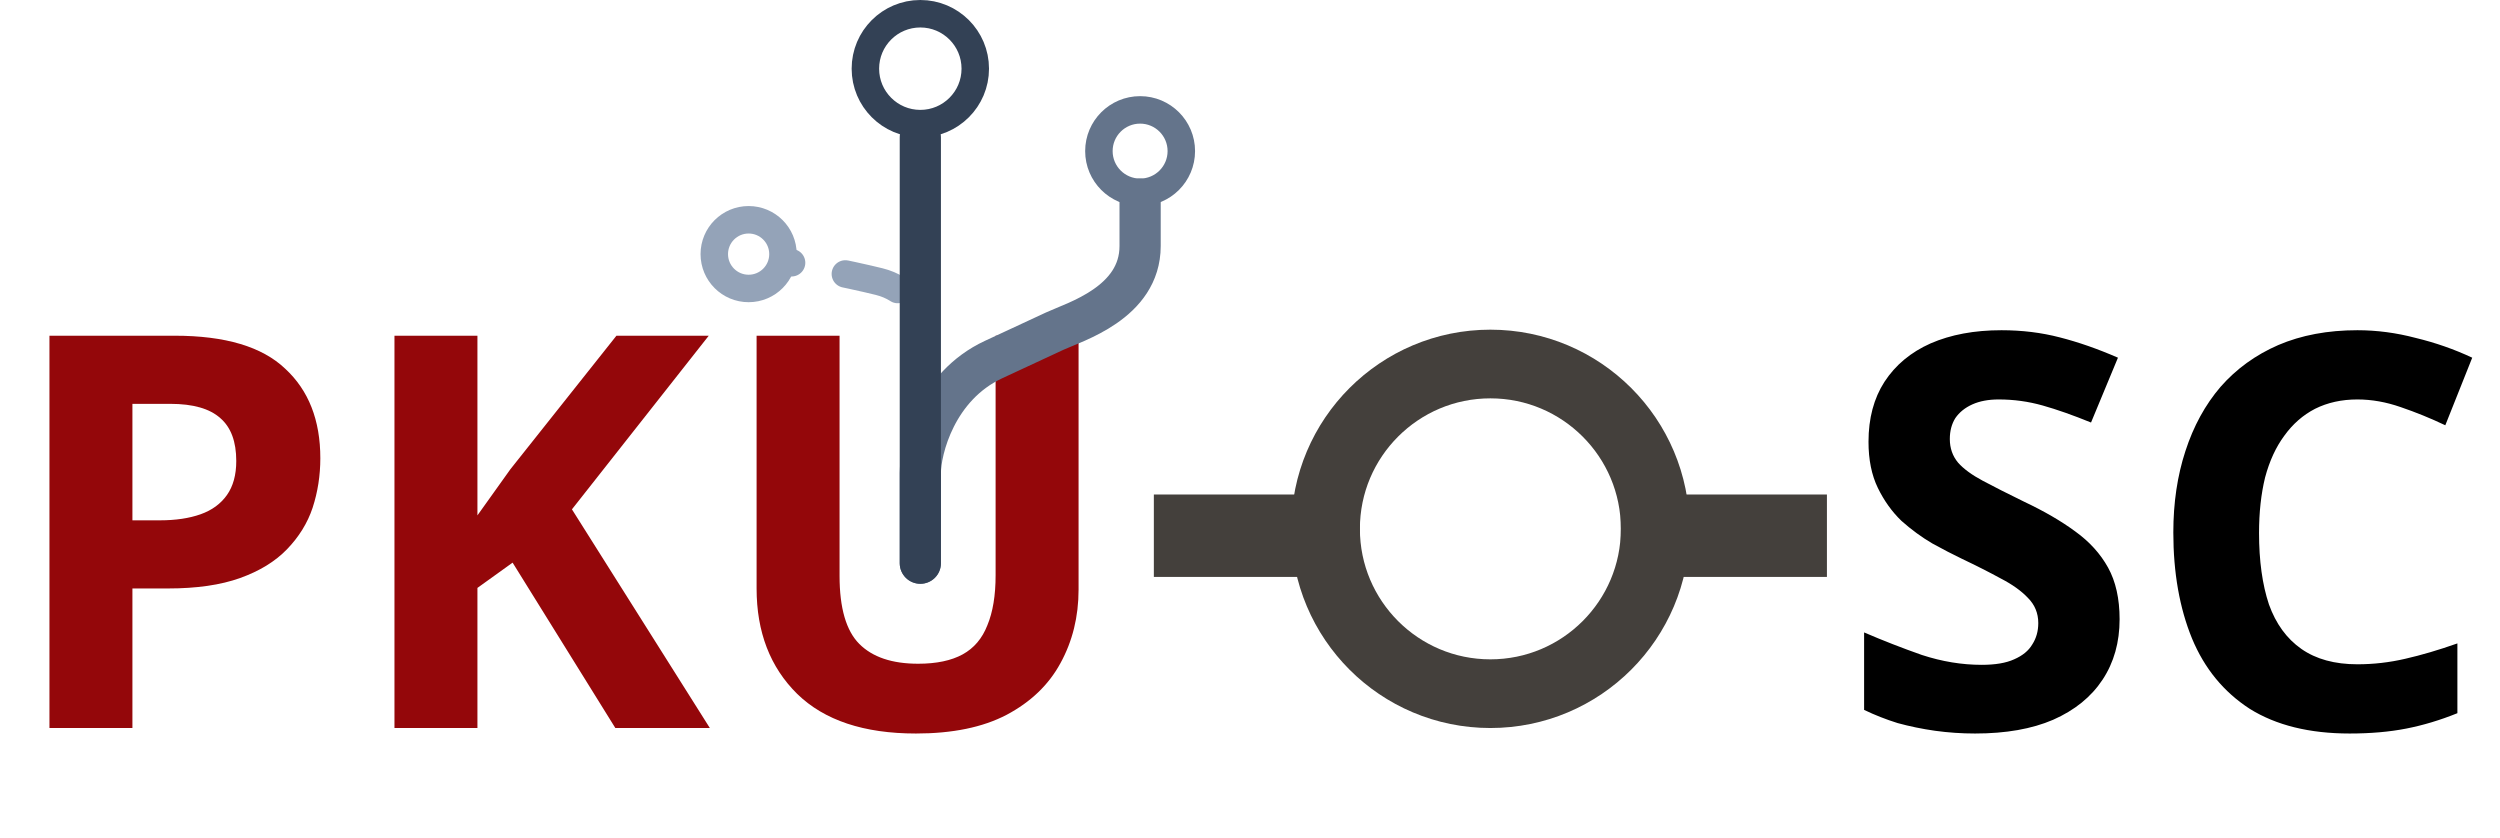 <svg width="182" height="61" viewBox="0 0 182 61" fill="none" xmlns="http://www.w3.org/2000/svg">
<path d="M12.72 24.44C16.4 24.44 19.08 25.24 20.76 26.84C22.467 28.413 23.32 30.587 23.32 33.36C23.32 34.613 23.133 35.813 22.76 36.96C22.387 38.08 21.76 39.093 20.88 40C20.027 40.88 18.893 41.573 17.48 42.08C16.067 42.587 14.32 42.84 12.24 42.84H9.64V53H3.6V24.44H12.72ZM12.4 29.4H9.64V37.88H11.64C12.787 37.88 13.773 37.733 14.6 37.44C15.427 37.147 16.067 36.68 16.52 36.04C16.973 35.4 17.2 34.573 17.2 33.56C17.2 32.147 16.813 31.107 16.04 30.44C15.267 29.747 14.053 29.4 12.4 29.4ZM51.677 53H44.797L37.317 40.96L34.757 42.8V53H28.717V24.44H34.757V37.52C35.157 36.96 35.557 36.4 35.957 35.84C36.357 35.28 36.757 34.72 37.157 34.16L44.877 24.44H51.597L41.637 37.08L51.677 53ZM78.52 42.92C78.52 44.893 78.08 46.68 77.2 48.28C76.346 49.853 75.04 51.107 73.28 52.04C71.546 52.947 69.346 53.4 66.68 53.4C62.893 53.4 60.013 52.44 58.04 50.52C56.066 48.573 55.08 46.013 55.08 42.84V24.44H61.12V41.92C61.12 44.267 61.6 45.92 62.56 46.88C63.52 47.84 64.946 48.32 66.84 48.32C68.173 48.32 69.253 48.093 70.08 47.64C70.906 47.187 71.506 46.48 71.88 45.52C72.28 44.56 72.48 43.347 72.48 41.88V24.44H78.52V42.92Z" fill="#94070A"/>
<path d="M154.307 45.08C154.307 46.76 153.894 48.227 153.067 49.48C152.241 50.733 151.041 51.707 149.467 52.4C147.921 53.067 146.027 53.4 143.787 53.4C142.801 53.4 141.827 53.333 140.867 53.2C139.934 53.067 139.027 52.88 138.147 52.64C137.294 52.373 136.481 52.053 135.707 51.68V46.04C137.067 46.627 138.467 47.173 139.907 47.68C141.374 48.16 142.827 48.4 144.267 48.4C145.254 48.4 146.041 48.267 146.627 48C147.241 47.733 147.681 47.373 147.947 46.92C148.241 46.467 148.387 45.947 148.387 45.36C148.387 44.64 148.134 44.027 147.627 43.52C147.147 43.013 146.494 42.547 145.667 42.12C144.841 41.667 143.894 41.187 142.827 40.68C142.161 40.36 141.441 39.987 140.667 39.56C139.894 39.107 139.147 38.56 138.427 37.92C137.734 37.253 137.161 36.453 136.707 35.52C136.254 34.587 136.027 33.467 136.027 32.16C136.027 30.453 136.414 29 137.187 27.8C137.987 26.573 139.107 25.64 140.547 25C142.014 24.36 143.734 24.04 145.707 24.04C147.201 24.04 148.614 24.213 149.947 24.56C151.307 24.907 152.721 25.4 154.187 26.04L152.227 30.76C150.921 30.227 149.747 29.813 148.707 29.52C147.667 29.227 146.601 29.08 145.507 29.08C144.761 29.08 144.121 29.2 143.587 29.44C143.054 29.68 142.641 30.013 142.347 30.44C142.081 30.867 141.947 31.373 141.947 31.96C141.947 32.627 142.147 33.2 142.547 33.68C142.947 34.133 143.547 34.573 144.347 35C145.147 35.427 146.147 35.933 147.347 36.52C148.814 37.213 150.054 37.933 151.067 38.68C152.107 39.427 152.907 40.307 153.467 41.32C154.027 42.333 154.307 43.587 154.307 45.08ZM171.618 29.08C170.472 29.08 169.445 29.307 168.538 29.76C167.658 30.213 166.912 30.867 166.298 31.72C165.685 32.547 165.218 33.56 164.898 34.76C164.605 35.96 164.458 37.307 164.458 38.8C164.458 40.827 164.698 42.56 165.178 44C165.685 45.413 166.472 46.493 167.538 47.24C168.605 47.987 169.965 48.36 171.618 48.36C172.792 48.36 173.952 48.227 175.098 47.96C176.272 47.693 177.538 47.32 178.898 46.84V51.92C177.645 52.427 176.405 52.8 175.178 53.04C173.952 53.28 172.578 53.4 171.058 53.4C168.125 53.4 165.698 52.8 163.778 51.6C161.885 50.373 160.485 48.667 159.578 46.48C158.672 44.267 158.218 41.693 158.218 38.76C158.218 36.6 158.512 34.627 159.098 32.84C159.685 31.027 160.538 29.467 161.658 28.16C162.805 26.853 164.205 25.84 165.858 25.12C167.538 24.4 169.458 24.04 171.618 24.04C173.032 24.04 174.445 24.227 175.858 24.6C177.298 24.947 178.672 25.427 179.978 26.04L178.018 30.96C176.952 30.453 175.872 30.013 174.778 29.64C173.712 29.267 172.658 29.08 171.618 29.08Z" fill="black"/>
<path d="M67 41V34.44C67 32.718 68.157 28.116 72.333 26.175C76.778 24.109 74.111 25.349 76.778 24.109C78.234 23.432 83 22.043 83 17.91C83 13.778 83 16.566 83 14.5" stroke="#64748B" stroke-width="3" stroke-linecap="round" stroke-linejoin="round"/>
<path d="M67 28.5C67 28.5 67 25.5 67 24C67 22.5 66 21 64 20.5C62 20 57 19 57 19" stroke="#94A3B8" stroke-width="2" stroke-linecap="round" stroke-linejoin="round" stroke-dasharray="4 4"/>
<path d="M67 41L67 10" stroke="#334155" stroke-width="3" stroke-linecap="round" stroke-linejoin="round"/>
<circle cx="54.5" cy="18.5" r="2.5" stroke="#94A3B8" stroke-width="2"/>
<circle cx="83" cy="11" r="3" stroke="#64748B" stroke-width="2"/>
<circle cx="67" cy="5" r="4" stroke="#334155" stroke-width="2"/>
<rect x="84" y="36" width="15" height="6" fill="#44403C"/>
<rect x="118" y="36" width="15" height="6" fill="#44403C"/>
<circle cx="108.5" cy="38.5" r="12" stroke="#44403C" stroke-width="5"/>
</svg>
